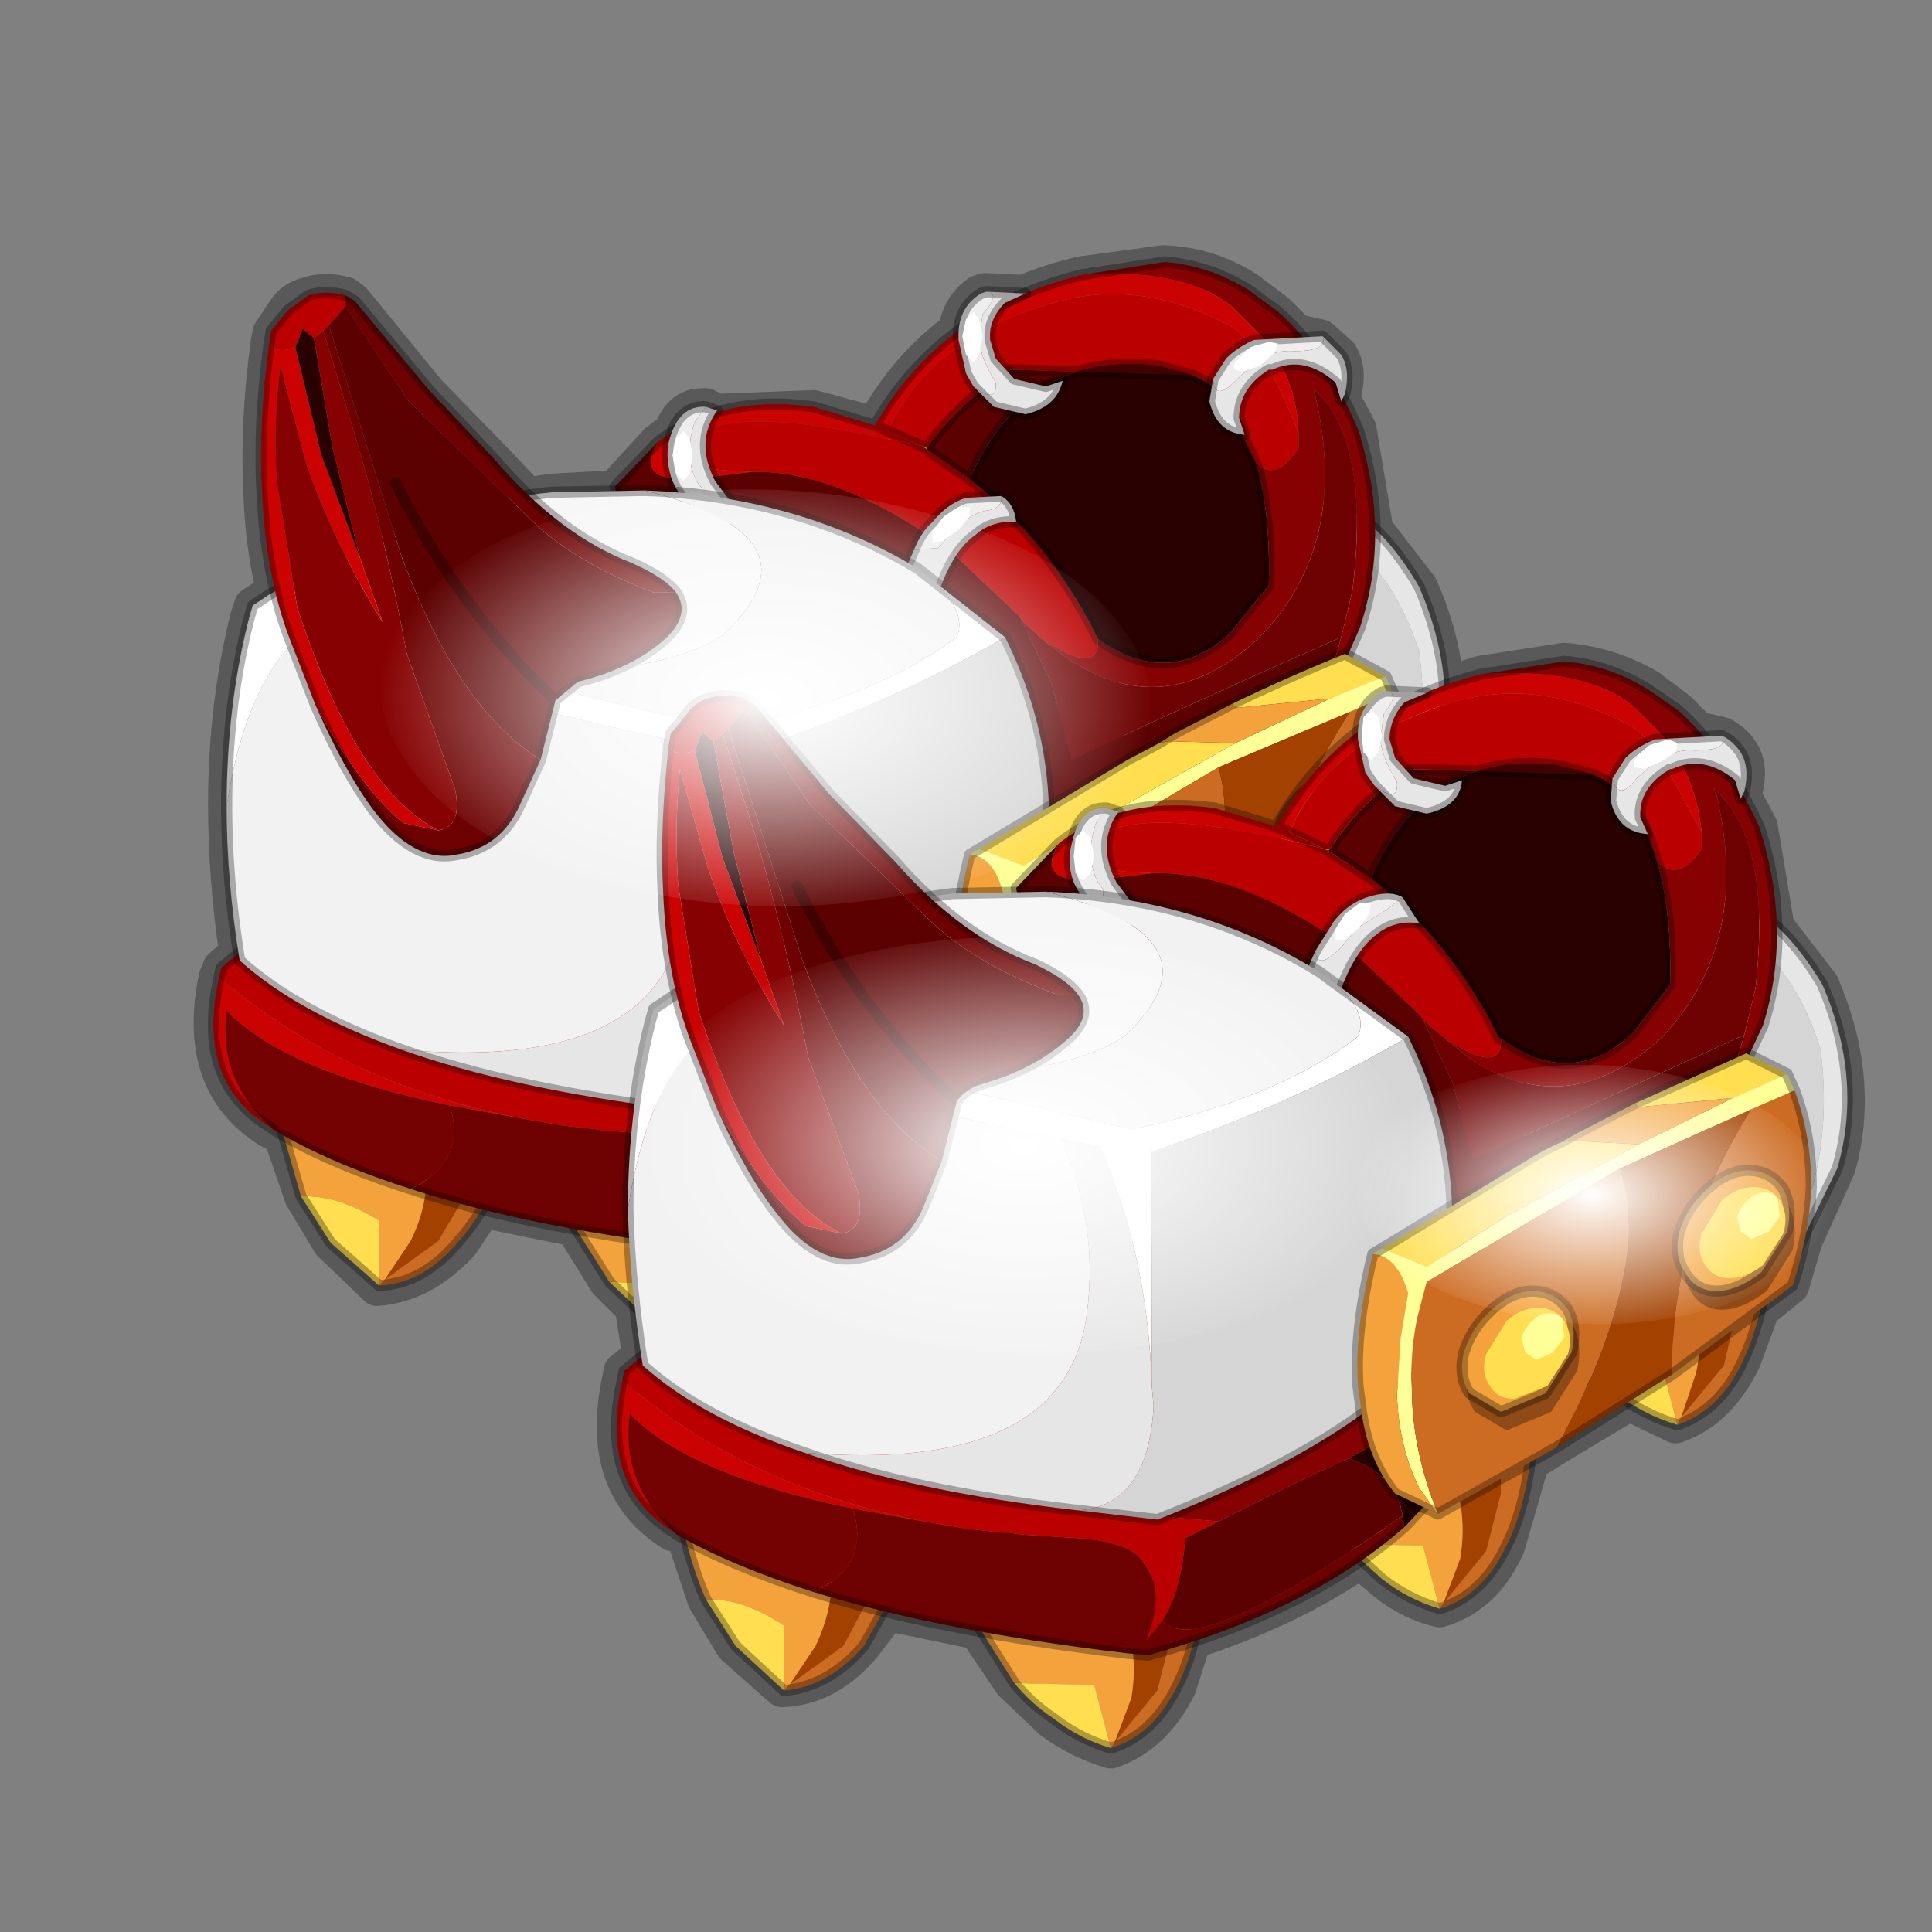 <?xml version="1.0" encoding="UTF-8" standalone="no"?>
<svg xmlns:xlink="http://www.w3.org/1999/xlink" height="520.0px" width="520.0px" xmlns="http://www.w3.org/2000/svg">
  <rect width="100%" height="100%" fill="#808080" stroke="none"/>
  <g transform="matrix(10.0, 0.0, 0.0, 10.0, 0.0, 0.0)">
    <use height="52.0" transform="matrix(1.0, 0.0, 0.0, 1.0, 0.0, 0.0)" width="52.0" xlink:href="#shape0"/>
    <use height="136.85" transform="matrix(0.14, 0.0, 0.0, 0.082, 17.195, 25.223)" width="148.25" xlink:href="#sprite0"/>
    <use height="136.85" transform="matrix(0.14, 0.0, 0.0, 0.082, 10.245, 13.173)" width="148.25" xlink:href="#sprite0"/>
    <use height="136.85" transform="matrix(0.086, 0.0, 0.0, 0.051, 36.466, 28.66)" width="148.25" xlink:href="#sprite0"/>
  </g>
  <defs>
    <g id="shape0" transform="matrix(1.0, 0.0, 0.0, 1.0, 0.0, 0.0)">
      <path d="M52.0 0.0 L52.0 52.0 0.0 52.0 0.0 0.0 52.0 0.0" fill="#795fa9" fill-opacity="0.0" fill-rule="evenodd" stroke="none"/>
      <path d="M33.55 7.8 L34.35 8.4 34.9 8.95 35.55 9.1 36.05 9.55 Q36.3 9.95 36.15 10.55 L36.1 10.7 36.55 11.55 37.0 14.25 38.2 15.8 Q38.8 17.15 38.9 18.45 L39.85 18.15 42.1 17.8 Q43.3 17.9 44.35 18.5 L45.15 19.1 45.7 19.65 46.35 19.8 Q46.65 19.95 46.85 20.25 47.1 20.65 46.95 21.25 L46.9 21.4 47.35 22.25 47.8 24.95 49.0 26.5 Q50.1 29.05 49.45 31.4 L48.55 33.4 48.2 34.6 47.4 35.25 46.9 36.6 Q46.25 37.95 45.1 38.35 L43.85 37.75 41.85 38.95 41.2 39.35 40.55 41.6 Q39.95 42.95 38.75 43.3 37.9 43.1 37.2 42.5 L36.6 42.0 Q34.7 43.3 32.1 44.15 L31.7 45.4 Q31.05 46.7 29.9 47.1 29.05 46.85 28.3 46.3 L27.25 45.3 26.3 43.9 23.9 43.4 23.25 44.25 Q22.3 45.4 21.05 45.45 L19.75 44.3 19.0 43.05 18.45 41.4 18.2 41.25 18.1 41.25 Q16.1 40.0 16.7 37.15 L16.75 36.9 17.25 36.5 17.05 35.2 16.35 34.5 15.45 33.05 13.0 32.55 12.4 33.45 Q11.4 34.55 10.15 34.65 L8.9 33.45 8.15 32.2 7.6 30.6 7.35 30.45 7.25 30.4 Q5.25 29.15 5.85 26.3 L5.95 26.05 6.4 25.65 Q6.1 23.6 6.1 21.65 6.1 19.0 6.7 16.6 L6.8 16.3 7.25 16.0 7.4 15.9 Q7.1 14.7 7.05 13.25 6.95 11.4 7.25 9.2 L7.3 8.95 7.7 8.35 Q7.9 8.05 8.3 7.95 8.75 7.8 9.3 7.95 L9.5 8.1 11.5 10.55 13.3 12.4 14.2 13.35 14.85 13.25 16.6 13.15 16.6 13.1 17.7 11.9 18.1 11.6 Q18.35 10.9 19.0 10.95 L19.3 11.1 21.9 11.0 23.55 11.45 Q24.4 9.9 25.75 8.9 25.85 8.25 26.35 7.9 L26.5 7.85 27.55 7.9 Q28.25 7.6 29.1 7.4 L31.3 7.1 Q32.55 7.15 33.55 7.8 M35.9 10.3 L35.85 10.25 35.95 10.4 35.9 10.3 M27.15 8.1 L27.0 8.15 27.15 8.1 M46.75 21.1 L46.65 20.9 46.7 21.0 46.75 21.1" fill="none" stroke="#000000" stroke-linecap="round" stroke-linejoin="round" stroke-opacity="0.302" stroke-width="1.0"/>
      <path d="M11.4 30.55 L12.95 30.7 12.6 32.05 11.8 33.4 10.35 34.45 11.05 33.4 Q11.7 32.1 11.4 30.55" fill="#a34100" fill-rule="evenodd" stroke="none"/>
      <path d="M10.35 34.45 L11.8 33.4 12.6 32.05 12.95 30.7 13.85 30.8 Q13.15 32.5 12.35 33.4 11.4 34.55 10.2 34.6 L10.35 34.45" fill="#cc6b22" fill-rule="evenodd" stroke="none"/>
      <path d="M11.4 30.55 Q11.7 32.1 11.05 33.4 L10.35 34.45 10.2 34.6 10.2 32.85 Q9.05 32.15 8.1 32.2 L7.5 30.1 11.4 30.55" fill="#f4a33c" fill-rule="evenodd" stroke="none"/>
      <path d="M10.2 34.6 L8.9 33.45 8.1 32.2 Q9.05 32.15 10.2 32.85 L10.2 34.6" fill="#ffde4f" fill-rule="evenodd" stroke="none"/>
      <path d="M12.95 30.7 L11.4 30.55 M12.95 30.7 L13.85 30.8 Q13.15 32.5 12.35 33.4 11.4 34.55 10.2 34.6 L8.9 33.45 8.1 32.2 7.5 30.1 11.4 30.55" fill="none" stroke="#000000" stroke-linecap="round" stroke-linejoin="round" stroke-opacity="0.302" stroke-width="0.3"/>
      <path d="M20.7 31.85 L20.65 33.2 20.25 34.75 Q19.9 35.5 19.15 36.15 L19.55 34.95 Q19.85 33.5 19.15 32.05 L20.7 31.85" fill="#a34100" fill-rule="evenodd" stroke="none"/>
      <path d="M19.15 36.15 Q19.9 35.5 20.25 34.75 L20.65 33.2 20.7 31.85 21.55 31.7 Q21.4 33.45 20.8 34.6 20.2 35.9 19.0 36.3 L19.15 36.15" fill="#cc6b22" fill-rule="evenodd" stroke="none"/>
      <path d="M19.15 32.05 Q19.85 33.5 19.55 34.95 L19.15 36.15 19.0 36.3 18.55 34.6 16.4 34.5 15.2 32.6 19.15 32.05" fill="#f4a33c" fill-rule="evenodd" stroke="none"/>
      <path d="M16.4 34.5 L18.55 34.6 19.0 36.3 Q18.15 36.05 17.45 35.5 L16.4 34.5" fill="#ffde4f" fill-rule="evenodd" stroke="none"/>
      <path d="M20.7 31.85 L19.15 32.05 15.2 32.6 16.4 34.5 17.45 35.5 Q18.15 36.05 19.0 36.3 20.2 35.9 20.8 34.6 21.4 33.45 21.55 31.7 L20.7 31.85 Z" fill="none" stroke="#000000" stroke-linecap="round" stroke-linejoin="round" stroke-opacity="0.302" stroke-width="0.3"/>
      <path d="M28.05 28.3 L29.6 28.1 29.55 29.45 29.15 31.0 28.05 32.4 28.45 31.2 Q28.75 29.75 28.05 28.3" fill="#a34100" fill-rule="evenodd" stroke="none"/>
      <path d="M28.05 32.4 L29.15 31.0 29.55 29.45 29.6 28.1 30.45 27.95 Q30.3 29.7 29.7 30.85 29.1 32.15 27.9 32.55 L28.05 32.4" fill="#cc6b22" fill-rule="evenodd" stroke="none"/>
      <path d="M28.05 28.3 Q28.75 29.75 28.45 31.2 L28.05 32.4 27.9 32.55 27.45 30.85 25.3 30.75 24.1 28.85 28.05 28.3" fill="#f4a33c" fill-rule="evenodd" stroke="none"/>
      <path d="M27.9 32.55 Q27.05 32.3 26.35 31.75 L25.3 30.75 27.45 30.85 27.9 32.55" fill="#ffde4f" fill-rule="evenodd" stroke="none"/>
      <path d="M29.6 28.1 L28.05 28.3 M29.6 28.1 L30.45 27.95 Q30.3 29.7 29.7 30.85 29.1 32.15 27.9 32.55 27.05 32.3 26.35 31.75 L25.3 30.75 24.1 28.85 28.05 28.3" fill="none" stroke="#000000" stroke-linecap="round" stroke-linejoin="round" stroke-opacity="0.302" stroke-width="0.3"/>
      <path d="M35.9 23.15 L35.9 24.5 35.5 26.0 Q35.1 26.8 34.35 27.4 L34.8 26.2 Q35.1 24.75 34.35 23.35 L35.9 23.15" fill="#a34100" fill-rule="evenodd" stroke="none"/>
      <path d="M35.9 23.15 L36.75 23.0 Q36.6 24.8 36.05 25.9 35.4 27.2 34.25 27.6 L34.35 27.4 Q35.1 26.8 35.5 26.0 L35.9 24.5 35.9 23.15" fill="#cc6b22" fill-rule="evenodd" stroke="none"/>
      <path d="M34.35 27.4 L34.25 27.6 33.8 25.9 31.65 25.75 30.45 23.9 34.35 23.35 Q35.1 24.75 34.8 26.2 L34.35 27.4" fill="#f4a33c" fill-rule="evenodd" stroke="none"/>
      <path d="M34.25 27.6 Q33.4 27.3 32.7 26.75 L31.65 25.75 33.8 25.9 34.25 27.6" fill="#ffde4f" fill-rule="evenodd" stroke="none"/>
      <path d="M34.25 27.6 Q35.4 27.2 36.05 25.9 36.6 24.8 36.75 23.0 L35.9 23.15 M34.25 27.6 Q33.4 27.3 32.7 26.75 L31.65 25.75 30.45 23.9 34.35 23.35 35.9 23.15" fill="none" stroke="#000000" stroke-linecap="round" stroke-linejoin="round" stroke-opacity="0.302" stroke-width="0.3"/>
      <path d="M29.8 18.45 L30.2 18.25 34.05 13.4 Q37.15 14.25 38.2 17.55 38.45 19.45 38.0 21.15 L37.05 23.3 32.0 26.45 31.6 25.1 29.8 18.45" fill="#d5d5d5" fill-rule="evenodd" stroke="none"/>
      <path d="M34.05 13.4 L34.2 13.25 Q36.55 12.95 38.2 15.8 39.3 18.35 38.65 20.7 L37.4 23.1 37.05 23.3 38.0 21.15 Q38.45 19.45 38.2 17.55 37.15 14.25 34.05 13.4" fill="#e6e6e6" fill-rule="evenodd" stroke="none"/>
      <path d="M5.9 26.3 L5.95 26.05 8.85 23.65 17.25 22.9 19.7 29.9 21.9 30.1 21.05 30.6 Q20.95 31.95 20.4 32.8 L19.9 33.35 Q20.55 32.0 19.95 31.3 19.65 30.7 18.15 30.6 L16.6 30.45 16.3 30.45 16.1 30.4 15.2 30.3 14.3 30.15 Q9.3 29.25 5.9 26.3" fill="#bb0000" fill-rule="evenodd" stroke="none"/>
      <path d="M7.3 30.35 Q5.25 29.15 5.9 26.3 9.3 29.25 14.3 30.15 L12.1 29.75 Q7.7 28.85 6.1 27.2 5.85 29.05 7.3 30.35" fill="#ca0202" fill-rule="evenodd" stroke="none"/>
      <path d="M26.95 30.3 Q24.3 32.55 20.0 33.7 L19.45 33.65 Q14.4 33.1 11.05 32.0 12.6 31.25 12.1 29.75 L14.3 30.15 15.2 30.3 16.1 30.4 16.3 30.45 16.6 30.45 18.15 30.6 Q19.65 30.7 19.95 31.3 20.55 32.0 19.9 33.35 L20.4 32.8 Q21.15 33.95 26.9 30.05 L26.95 30.3" fill="#6d0101" fill-rule="evenodd" stroke="none"/>
      <path d="M32.0 26.45 L28.55 28.65 26.95 30.25 26.95 30.3 26.9 30.05 Q26.75 28.9 25.4 28.45 28.65 26.85 31.6 25.1 L32.0 26.45" fill="#290101" fill-rule="evenodd" stroke="none"/>
      <path d="M21.9 30.1 L25.4 28.45 Q26.75 28.9 26.9 30.05 21.15 33.95 20.4 32.8 20.95 31.95 21.05 30.6 L21.9 30.1" fill="#5c0101" fill-rule="evenodd" stroke="none"/>
      <path d="M17.25 22.9 L20.9 22.6 29.8 18.45 31.6 25.1 Q28.65 26.85 25.4 28.45 L21.9 30.1 19.7 29.9 17.25 22.9" fill="#860202" fill-rule="evenodd" stroke="none"/>
      <path d="M11.05 32.0 Q8.85 31.3 7.35 30.4 L7.3 30.35 Q5.85 29.05 6.1 27.2 7.7 28.85 12.1 29.75 12.6 31.25 11.05 32.0" fill="#750202" fill-rule="evenodd" stroke="none"/>
      <path d="M29.8 18.45 L30.2 18.25 34.05 13.4 34.2 13.25 Q36.55 12.95 38.2 15.8 39.3 18.35 38.65 20.7 L37.4 23.1 37.05 23.3 32.0 26.45 28.55 28.65 26.95 30.25 M26.95 30.3 Q24.3 32.55 20.0 33.7 L19.45 33.65 Q14.4 33.1 11.05 32.0 8.85 31.3 7.35 30.4 L7.3 30.35 Q5.25 29.15 5.9 26.3 L5.95 26.05 8.85 23.65 17.25 22.9 20.9 22.6 29.8 18.45 Z" fill="none" stroke="#000000" stroke-linecap="round" stroke-linejoin="round" stroke-opacity="0.302" stroke-width="0.3"/>
      <path d="M24.95 12.05 L24.95 12.1 24.8 12.0 24.95 12.05" fill="#99cc33" fill-rule="evenodd" stroke="none"/>
      <path d="M27.5 16.7 L27.45 16.6 25.55 14.8 Q22.6 12.65 20.25 12.7 18.4 12.65 18.4 12.25 18.8 10.7 23.8 11.8 L24.8 12.0 23.9 11.6 Q25.05 9.1 28.35 8.15 30.75 7.45 33.25 8.85 L33.75 9.35 Q34.35 10.1 34.95 11.65 L34.95 12.05 Q34.35 13.0 33.8 12.45 L32.95 10.7 32.5 10.3 32.4 10.25 32.1 10.1 27.2 9.95 Q25.85 10.8 24.95 12.05 L24.8 12.0 24.95 12.1 26.1 12.9 Q28.0 14.35 29.3 16.7 L29.55 17.2 Q29.6 17.95 28.75 17.6 L28.1 17.25 27.5 16.7" fill="#bb0000" fill-rule="evenodd" stroke="none"/>
      <path d="M36.1 17.15 Q32.45 18.75 28.85 20.45 L28.3 18.4 27.5 16.7 28.1 17.25 28.7 17.7 Q31.35 19.5 33.85 17.2 36.35 14.7 35.4 10.65 L35.35 10.45 Q36.9 11.85 36.4 15.9 L36.1 17.15" fill="#6d0101" fill-rule="evenodd" stroke="none"/>
      <path d="M29.1 7.4 L31.35 7.05 Q32.55 7.15 33.6 7.8 L34.35 8.35 Q35.65 9.45 36.55 11.55 37.45 14.35 36.6 16.9 L35.85 18.6 35.55 19.1 36.1 17.15 36.4 15.9 Q36.9 11.85 35.35 10.45 L35.4 10.65 Q36.35 14.7 33.85 17.2 31.35 19.5 28.7 17.7 L28.1 17.25 28.75 17.6 Q29.6 17.95 29.55 17.2 31.45 18.55 33.1 17.05 L34.15 15.75 Q34.2 13.75 33.8 12.45 34.35 13.0 34.95 12.05 L34.95 11.65 Q34.9 10.15 33.95 9.05 L33.15 8.25 Q31.85 7.2 29.1 7.4" fill="#860202" fill-rule="evenodd" stroke="none"/>
      <path d="M17.7 11.9 Q19.4 10.6 21.9 10.95 L23.55 11.45 Q25.3 8.35 29.1 7.4 31.85 7.2 33.15 8.25 L33.95 9.05 Q34.9 10.15 34.95 11.65 34.35 10.1 33.75 9.35 L33.25 8.85 Q30.75 7.45 28.35 8.15 25.05 9.1 23.9 11.6 L24.8 12.0 23.8 11.8 Q18.8 10.7 18.4 12.25 18.4 12.65 20.25 12.7 L19.4 12.8 Q16.9 13.2 17.7 11.9 M23.55 11.45 L23.9 11.6 23.55 11.45" fill="#ca0202" fill-rule="evenodd" stroke="none"/>
      <path d="M26.1 12.9 Q27.65 9.4 31.2 9.85 L32.1 10.1 32.4 10.25 32.5 10.3 32.95 10.7 33.8 12.45 Q34.2 13.75 34.15 15.75 L33.1 17.05 Q31.45 18.55 29.55 17.2 L29.3 16.7 Q28.0 14.35 26.1 12.9" fill="#290101" fill-rule="evenodd" stroke="none"/>
      <path d="M35.55 19.1 L33.95 21.85 27.7 23.85 17.45 18.15 16.55 13.1 17.7 11.9 Q16.9 13.2 19.4 12.8 L20.25 12.7 Q22.6 12.65 25.55 14.8 L27.45 16.6 27.5 16.7 28.3 18.4 28.85 20.45 Q32.45 18.75 36.1 17.15 L35.55 19.1 M26.1 12.9 L24.95 12.1 24.95 12.05 Q25.85 10.8 27.2 9.95 L32.1 10.1 31.2 9.85 Q27.65 9.4 26.1 12.9" fill="#5c0101" fill-rule="evenodd" stroke="none"/>
      <path d="M35.55 19.1 L33.95 21.85 27.7 23.85 17.45 18.15 16.55 13.1 17.7 11.9 Q19.4 10.6 21.9 10.95 L23.55 11.45 Q25.3 8.35 29.1 7.4 L31.35 7.05 Q32.55 7.15 33.6 7.8 L34.35 8.35 Q35.65 9.45 36.55 11.55 37.45 14.35 36.6 16.9 L35.85 18.6 35.55 19.1 M24.8 12.0 L23.9 11.6 23.55 11.45 M24.95 12.1 L26.1 12.9 Q27.65 9.4 31.2 9.85 L32.1 10.1 27.2 9.95 Q25.85 10.8 24.95 12.05 L24.95 12.1 24.8 12.0 M32.1 10.1 L32.4 10.25 32.5 10.3 32.95 10.7 33.8 12.45 M29.55 17.2 L29.3 16.7 Q28.0 14.35 26.1 12.9 M29.55 17.2 Q31.45 18.55 33.1 17.05 L34.15 15.75 Q34.2 13.75 33.8 12.45" fill="none" stroke="#000000" stroke-linecap="round" stroke-linejoin="round" stroke-opacity="0.302" stroke-width="0.3"/>
      <path d="M26.2 10.4 Q26.85 10.9 26.8 10.3 26.4 9.65 26.35 9.15 L26.45 8.45 Q26.95 7.9 26.55 7.85 L27.6 7.9 27.05 8.15 Q26.6 8.6 26.65 9.15 L26.8 9.65 27.3 10.2 28.15 10.4 28.6 10.25 Q28.45 10.95 27.6 11.15 L26.75 10.95 26.2 10.4 M24.6 14.8 L25.25 14.75 25.7 14.25 Q26.1 13.85 26.5 13.75 27.0 13.7 26.95 13.35 27.3 13.55 27.35 14.05 26.7 14.0 26.25 14.4 25.6 14.85 25.2 16.15 L24.25 15.6 24.6 14.8 M19.0 10.95 L19.3 11.05 Q18.7 11.9 19.25 12.95 L20.0 13.95 19.0 14.4 18.2 13.15 Q18.9 13.85 18.9 13.15 L18.75 12.95 Q18.4 12.25 18.7 11.35 L19.0 10.95 M35.6 9.05 L36.1 9.55 Q36.35 9.95 36.2 10.6 L36.1 10.8 35.95 10.3 Q35.1 9.55 34.25 9.95 L34.15 9.95 Q33.35 10.45 33.35 11.25 L33.5 11.7 Q32.75 11.65 32.55 10.8 L32.65 10.2 Q32.7 10.85 33.3 10.2 L33.7 9.85 Q34.2 9.4 34.85 9.45 35.75 9.45 35.6 9.05" fill="#e6e6e6" fill-rule="evenodd" stroke="none"/>
      <path d="M26.2 10.4 L26.0 10.05 25.8 9.15 Q25.75 8.3 26.4 7.9 L26.55 7.85 Q26.95 7.9 26.45 8.45 L26.35 9.15 Q26.4 9.65 26.8 10.3 26.85 10.9 26.2 10.4 M24.6 14.8 Q24.8 14.3 25.1 14.05 25.5 13.55 26.0 13.4 L26.95 13.35 Q27.0 13.7 26.5 13.75 26.1 13.85 25.7 14.25 L25.25 14.75 24.6 14.8 M19.0 10.95 L18.7 11.35 Q18.4 12.25 18.75 12.95 L18.9 13.15 Q18.9 13.85 18.2 13.15 L18.1 12.95 Q17.9 12.4 18.0 11.9 18.25 10.9 19.0 10.95 M32.65 10.2 L33.0 9.65 Q33.3 9.35 33.75 9.15 L35.6 9.05 Q35.75 9.45 34.85 9.45 34.2 9.4 33.7 9.85 L33.3 10.2 Q32.7 10.85 32.65 10.2" fill="#eeeeee" fill-rule="evenodd" stroke="none"/>
      <path d="M26.55 7.85 L26.4 7.9 Q25.75 8.3 25.8 9.15 L26.0 10.05 26.2 10.4 M26.55 7.85 L27.6 7.9 27.05 8.15 Q26.6 8.6 26.65 9.15 L26.8 9.65 27.3 10.2 28.15 10.4 28.6 10.25 Q28.45 10.95 27.6 11.15 L26.75 10.95 26.2 10.4 M26.95 13.35 L26.0 13.4 Q25.5 13.55 25.1 14.05 24.8 14.3 24.6 14.8 L24.25 15.6 24.1 16.15 M26.95 13.35 Q27.3 13.55 27.35 14.05 26.7 14.0 26.25 14.4 25.6 14.85 25.2 16.15 L24.25 15.6 M18.2 13.15 L19.0 14.4 20.0 13.95 19.25 12.95 Q18.7 11.9 19.3 11.05 L19.0 10.95 M18.2 13.15 L18.1 12.95 Q17.9 12.4 18.0 11.9 18.25 10.9 19.0 10.95 M19.0 14.4 L19.5 14.95 M32.65 10.2 L33.0 9.65 Q33.3 9.35 33.75 9.15 L35.6 9.05 36.1 9.55 Q36.35 9.95 36.2 10.6 L36.1 10.8 35.95 10.3 Q35.1 9.55 34.25 9.95 L34.15 9.95 Q33.35 10.45 33.35 11.25 L33.5 11.7 Q32.75 11.65 32.55 10.8 L32.65 10.2" fill="none" stroke="#000000" stroke-linecap="round" stroke-linejoin="round" stroke-opacity="0.302" stroke-width="0.3"/>
      <path d="M33.65 9.35 L34.15 9.2 34.4 9.25 34.3 9.5 33.9 9.85 33.45 10.0 33.25 9.95 Q33.15 9.85 33.3 9.7 L33.65 9.35" fill="#ffffff" fill-rule="evenodd" stroke="none"/>
      <path d="M25.9 9.05 L26.0 8.6 26.2 8.4 26.35 8.6 26.45 9.05 26.35 9.55 26.2 9.75 26.0 9.55 25.9 9.05" fill="#ffffff" fill-rule="evenodd" stroke="none"/>
      <path d="M18.1 12.25 L18.2 11.8 18.4 11.6 18.55 11.8 18.65 12.25 18.55 12.75 18.4 12.95 18.2 12.75 18.1 12.25" fill="#ffffff" fill-rule="evenodd" stroke="none"/>
      <path d="M25.4 13.9 L25.8 13.65 26.1 13.65 26.1 13.9 25.8 14.25 25.4 14.55 25.1 14.6 25.1 14.3 25.4 13.9" fill="#ffffff" fill-rule="evenodd" stroke="none"/>
      <path d="M27.05 17.15 Q29.0 21.05 27.75 25.45 25.75 27.95 20.25 30.1 L18.15 29.85 Q20.05 29.7 20.15 27.05 L20.15 26.45 20.2 20.2 Q24.05 18.9 27.05 17.15" fill="#d5d5d5" fill-rule="evenodd" stroke="none"/>
      <path d="M18.15 29.85 Q13.75 29.3 10.8 28.25 17.55 28.85 18.35 24.9 18.8 22.3 17.75 19.85 L18.8 20.05 Q20.05 23.0 20.15 26.45 L20.15 27.05 Q20.05 29.7 18.15 29.85" fill="#e6e6e6" fill-rule="evenodd" stroke="none"/>
      <path d="M17.35 13.2 Q21.45 13.35 24.7 15.3 26.1 16.35 25.75 17.15 23.55 18.8 19.65 19.6 16.3 18.95 13.5 18.1 17.8 18.2 19.45 17.1 22.3 14.45 17.35 13.2 M10.8 28.25 Q8.0 27.25 6.45 25.85 6.1 23.7 6.1 21.7 6.6 18.45 8.05 17.15 12.35 18.7 17.75 19.85 18.8 22.3 18.35 24.9 17.55 28.85 10.8 28.25" fill="#f2f2f2" fill-rule="evenodd" stroke="none"/>
      <path d="M10.3 14.35 Q12.4 13.5 14.85 13.25 L17.35 13.2 Q22.3 14.45 19.45 17.1 17.8 18.2 13.5 18.1 10.65 17.3 8.35 16.3 8.1 15.65 10.3 14.35" fill="#f7f7f7" fill-rule="evenodd" stroke="none"/>
      <path d="M24.7 15.3 L27.05 17.15 Q24.05 18.9 20.2 20.2 L20.15 26.45 Q20.05 23.0 18.8 20.05 L17.75 19.85 Q12.35 18.7 8.05 17.15 6.6 18.45 6.1 21.7 6.1 19.0 6.7 16.65 L6.8 16.3 7.25 16.0 10.3 14.35 Q8.1 15.65 8.35 16.3 10.65 17.3 13.5 18.1 16.3 18.95 19.65 19.6 23.55 18.8 25.75 17.15 26.1 16.35 24.7 15.3" fill="#ffffff" fill-rule="evenodd" stroke="none"/>
      <path d="M10.3 14.35 Q12.4 13.5 14.85 13.25 L17.35 13.2 Q21.45 13.35 24.7 15.3 L27.05 17.15 Q29.0 21.05 27.75 25.45 25.75 27.95 20.25 30.1 L18.15 29.85 Q13.75 29.3 10.8 28.25 8.0 27.25 6.45 25.85 6.1 23.7 6.1 21.7 6.1 19.0 6.7 16.65 L6.8 16.3 7.25 16.0 10.3 14.35 Z" fill="none" stroke="#000000" stroke-linecap="round" stroke-linejoin="round" stroke-opacity="0.302" stroke-width="0.3"/>
      <path d="M7.25 9.2 L7.3 8.9 7.75 8.35 8.3 7.95 Q8.75 7.8 9.3 7.95 L9.3 8.25 8.85 8.75 8.7 8.9 8.45 9.1 8.15 8.85 7.95 9.35 Q7.4 9.55 7.25 9.2" fill="#bb0000" fill-rule="evenodd" stroke="none"/>
      <path d="M8.5 19.0 L7.8 17.2 Q7.15 15.5 7.05 13.2 6.95 11.4 7.25 9.2 7.4 9.55 7.95 9.35 L8.65 12.25 9.7 15.05 10.3 16.75 Q9.0 14.65 8.25 12.5 L7.55 9.85 Q7.35 11.3 7.45 12.95 L8.0 16.35 Q9.6 21.25 11.8 22.35 L10.85 22.15 Q9.7 21.2 8.5 19.0" fill="#ca0202" fill-rule="evenodd" stroke="none"/>
      <path d="M9.3 7.95 L9.55 8.1 11.55 10.5 13.3 12.35 Q15.05 14.4 17.0 15.15 17.9 15.55 18.2 15.95 L17.6 15.95 Q15.35 15.1 14.15 13.85 L11.0 10.8 9.3 8.25 9.3 7.95 M14.55 20.45 L14.0 21.65 Q13.5 22.8 12.3 23.0 11.15 23.25 10.05 21.8 9.3 20.8 8.5 19.0 9.7 21.2 10.85 22.15 L11.8 22.35 Q12.45 22.25 12.25 21.25 L10.95 17.6 Q10.35 14.35 9.55 11.7 L8.7 8.9 8.85 8.75 10.8 14.95 Q12.3 19.05 14.55 20.45" fill="#6d0101" fill-rule="evenodd" stroke="none"/>
      <path d="M8.45 9.1 L8.95 12.05 9.7 15.05 8.65 12.25 7.95 9.35 8.15 8.85 8.45 9.1" fill="#290101" fill-rule="evenodd" stroke="none"/>
      <path d="M11.8 22.35 Q9.6 21.25 8.0 16.35 L7.45 12.95 Q7.35 11.3 7.55 9.85 L8.25 12.5 Q9.0 14.65 10.3 16.75 L9.7 15.05 8.95 12.05 8.45 9.1 8.7 8.9 9.55 11.7 Q10.35 14.35 10.95 17.6 L12.25 21.25 Q12.45 22.25 11.8 22.35" fill="#860202" fill-rule="evenodd" stroke="none"/>
      <path d="M18.2 15.95 Q18.6 16.55 17.9 17.2 17.0 18.0 15.55 18.35 L14.95 18.85 14.55 20.45 Q12.3 19.05 10.8 14.95 L8.85 8.75 9.3 8.25 11.0 10.8 14.15 13.85 Q15.35 15.1 17.6 15.95 L18.2 15.95 M10.65 13.0 Q12.35 16.4 14.95 18.85 12.35 16.4 10.65 13.0" fill="#5c0101" fill-rule="evenodd" stroke="none"/>
      <path d="M9.3 7.95 L9.55 8.1 11.55 10.5 13.3 12.35 Q15.05 14.4 17.0 15.15 17.9 15.55 18.2 15.95 18.6 16.55 17.9 17.2 17.0 18.0 15.55 18.35 L14.95 18.85 14.55 20.45 14.0 21.65 Q13.5 22.8 12.3 23.0 11.15 23.25 10.05 21.8 9.3 20.8 8.5 19.0 L7.8 17.2 Q7.15 15.5 7.05 13.2 6.95 11.4 7.25 9.2 L7.3 8.9 7.75 8.35 8.3 7.95 Q8.75 7.8 9.3 7.95 M14.95 18.85 Q12.35 16.4 10.65 13.0" fill="none" stroke="#000000" stroke-linecap="round" stroke-linejoin="round" stroke-opacity="0.302" stroke-width="0.3"/>
      <path d="M35.8 18.8 L36.65 18.45 37.3 18.2 37.5 18.65 36.35 19.15 32.8 20.65 27.55 23.75 27.3 24.7 Q27.1 25.6 27.15 26.6 27.15 28.25 27.8 29.95 L27.35 29.25 Q26.8 28.2 26.75 26.75 26.7 26.05 26.8 25.25 L27.0 24.05 Q26.75 23.05 26.1 23.0 L26.35 22.85 27.55 23.3 29.6 22.05 33.25 20.0 35.8 18.8" fill="#ffff98" fill-rule="evenodd" stroke="none"/>
      <path d="M35.8 18.8 L33.3 19.05 33.15 18.95 Q34.7 18.2 36.2 17.6 L37.3 18.2 36.65 18.45 35.8 18.8 M31.2 20.0 L31.45 19.95 33.25 20.0 29.6 22.05 27.55 23.3 26.35 22.85 30.35 20.45 31.2 20.0" fill="#ffde4f" fill-rule="evenodd" stroke="none"/>
      <path d="M33.15 18.95 L33.3 19.05 35.8 18.8 33.25 20.0 31.45 19.95 31.2 20.0 31.6 19.75 33.15 18.95 M27.8 29.95 L26.7 29.45 Q26.0 28.55 25.75 27.25 L25.7 26.55 Q25.6 25.05 26.1 23.0 26.75 23.05 27.0 24.05 L26.8 25.25 Q26.7 26.05 26.75 26.75 26.8 28.2 27.35 29.25 L27.8 29.95" fill="#f4a33c" fill-rule="evenodd" stroke="none"/>
      <path d="M37.5 18.65 Q37.95 19.85 37.9 21.2 L37.35 23.9 34.1 26.2 Q34.1 24.5 34.6 22.8 35.2 20.95 36.35 19.15 L37.5 18.65 M31.05 28.2 L27.8 29.95 Q27.15 28.25 27.15 26.6 27.1 25.6 27.3 24.7 L27.55 23.75 32.8 20.65 Q33.15 21.95 32.8 23.7 32.4 25.65 31.05 28.2" fill="#cc6b22" fill-rule="evenodd" stroke="none"/>
      <path d="M34.1 26.2 L31.05 28.2 Q32.4 25.65 32.8 23.7 33.15 21.95 32.8 20.65 L36.35 19.15 Q35.2 20.95 34.6 22.8 34.1 24.5 34.1 26.2" fill="#a34100" fill-rule="evenodd" stroke="none"/>
      <path d="M37.3 18.2 L36.2 17.6 Q34.7 18.2 33.15 18.95 L31.6 19.75 31.2 20.0 M37.3 18.2 L37.5 18.65 Q37.95 19.85 37.9 21.2 L37.35 23.9 34.1 26.2 31.05 28.2 27.8 29.95 26.7 29.45 Q26.0 28.55 25.75 27.25 L25.7 26.55 Q25.6 25.05 26.1 23.0 L26.35 22.85 30.35 20.45 31.2 20.0" fill="none" stroke="#000000" stroke-linecap="round" stroke-linejoin="round" stroke-opacity="0.302" stroke-width="0.3"/>
      <path d="M29.5 24.95 Q30.0 24.5 30.6 24.5 31.15 24.5 31.5 24.95 31.8 25.45 31.6 26.1 31.45 26.75 30.9 27.2 L29.75 27.7 Q29.15 27.7 28.9 27.2 28.55 26.75 28.75 26.1 28.9 25.45 29.5 24.95 M36.45 21.3 Q37.0 21.3 37.3 21.75 37.6 22.25 37.4 22.9 37.25 23.55 36.7 24.0 36.1 24.5 35.55 24.45 34.95 24.45 34.7 23.95 34.35 23.5 34.55 22.85 34.75 22.2 35.3 21.7 35.9 21.3 36.45 21.3" fill="#000000" fill-opacity="0.302" fill-rule="evenodd" stroke="none"/>
      <path d="M34.35 22.5 Q34.15 23.1 34.5 23.6 34.8 24.1 35.35 24.1 35.9 24.1 36.5 23.6 L37.25 22.5 Q37.4 21.8 37.1 21.3 36.75 20.85 36.2 20.85 35.65 20.85 35.1 21.3 34.55 21.8 34.35 22.5" fill="#f4a33c" fill-rule="evenodd" stroke="none"/>
      <path d="M34.35 22.5 Q34.15 23.1 34.5 23.6 34.8 24.1 35.35 24.1 35.9 24.1 36.5 23.6 L37.25 22.5 Q37.4 21.8 37.1 21.3 36.75 20.85 36.2 20.85 35.65 20.85 35.1 21.3 34.55 21.8 34.35 22.5 Z" fill="none" stroke="#000000" stroke-linecap="round" stroke-linejoin="round" stroke-opacity="0.302" stroke-width="0.3"/>
      <path d="M35.7 23.65 L36.6 23.3 37.15 22.45 Q37.3 21.95 37.05 21.6 36.8 21.2 36.35 21.2 35.95 21.2 35.55 21.6 35.1 21.95 34.95 22.45 34.85 22.95 35.1 23.3 35.3 23.65 35.7 23.65" fill="#ffde4f" fill-rule="evenodd" stroke="none"/>
      <path d="M36.8 22.45 L37.05 22.0 37.05 21.55 36.65 21.35 36.25 21.55 35.9 22.0 36.0 22.45 36.3 22.6 36.8 22.45" fill="#ffff98" fill-rule="evenodd" stroke="none"/>
      <path d="M28.55 25.7 Q28.35 26.3 28.7 26.8 29.0 27.3 29.55 27.3 L30.7 26.8 31.45 25.7 Q31.6 25.0 31.3 24.5 30.95 24.05 30.4 24.05 29.85 24.05 29.3 24.5 28.75 25.0 28.55 25.7" fill="#f4a33c" fill-rule="evenodd" stroke="none"/>
      <path d="M28.55 25.7 Q28.35 26.3 28.7 26.8 29.0 27.3 29.55 27.3 L30.7 26.8 31.45 25.7 Q31.6 25.0 31.3 24.5 30.95 24.05 30.4 24.05 29.85 24.05 29.3 24.5 28.75 25.0 28.55 25.7 Z" fill="none" stroke="#000000" stroke-linecap="round" stroke-linejoin="round" stroke-opacity="0.302" stroke-width="0.3"/>
      <path d="M29.85 26.9 Q30.3 26.9 30.75 26.55 31.2 26.2 31.3 25.7 31.45 25.2 31.2 24.85 30.95 24.45 30.5 24.45 30.1 24.45 29.7 24.85 29.25 25.2 29.1 25.7 29.0 26.2 29.25 26.55 29.45 26.9 29.85 26.9" fill="#ffde4f" fill-rule="evenodd" stroke="none"/>
      <path d="M31.0 25.65 L31.25 25.2 31.25 24.75 30.85 24.55 30.45 24.75 30.1 25.2 30.2 25.65 30.5 25.8 31.0 25.65" fill="#ffff98" fill-rule="evenodd" stroke="none"/>
      <path d="M23.8 41.6 L23.45 42.9 22.7 44.3 21.25 45.35 21.95 44.3 Q22.6 42.95 22.3 41.4 L23.8 41.6" fill="#a34100" fill-rule="evenodd" stroke="none"/>
      <path d="M21.25 45.35 L22.7 44.3 23.45 42.9 23.8 41.6 24.7 41.7 23.25 44.3 Q22.3 45.4 21.1 45.5 L21.25 45.35" fill="#cc6b22" fill-rule="evenodd" stroke="none"/>
      <path d="M22.3 41.4 Q22.6 42.95 21.95 44.3 L21.25 45.35 21.1 45.5 21.1 43.75 Q19.95 43.0 19.0 43.05 18.6 42.15 18.35 40.95 L22.3 41.4" fill="#f4a33c" fill-rule="evenodd" stroke="none"/>
      <path d="M19.0 43.05 Q19.95 43.0 21.1 43.75 L21.1 45.5 19.8 44.3 19.0 43.05" fill="#ffde4f" fill-rule="evenodd" stroke="none"/>
      <path d="M23.8 41.6 L22.3 41.4 18.35 40.95 Q18.6 42.15 19.0 43.05 L19.8 44.3 21.1 45.5 Q22.3 45.4 23.25 44.3 L24.7 41.7 23.8 41.6 Z" fill="none" stroke="#000000" stroke-linecap="round" stroke-linejoin="round" stroke-opacity="0.302" stroke-width="0.3"/>
      <path d="M30.0 42.85 L31.55 42.6 31.55 43.95 31.15 45.5 30.0 46.9 30.45 45.7 Q30.7 44.25 30.0 42.85" fill="#a34100" fill-rule="evenodd" stroke="none"/>
      <path d="M30.0 46.9 L31.15 45.5 31.55 43.95 31.55 42.6 32.4 42.5 Q32.25 44.25 31.7 45.35 31.05 46.7 29.9 47.05 L30.0 46.9" fill="#cc6b22" fill-rule="evenodd" stroke="none"/>
      <path d="M30.0 42.85 Q30.7 44.25 30.45 45.7 L30.0 46.9 29.9 47.05 29.45 45.35 27.3 45.3 26.1 43.4 30.0 42.85" fill="#f4a33c" fill-rule="evenodd" stroke="none"/>
      <path d="M29.9 47.05 Q29.05 46.8 28.35 46.25 27.75 45.85 27.3 45.3 L29.45 45.35 29.9 47.05" fill="#ffde4f" fill-rule="evenodd" stroke="none"/>
      <path d="M31.55 42.6 L30.0 42.85 M31.55 42.6 L32.4 42.5 Q32.25 44.25 31.7 45.35 31.05 46.7 29.9 47.05 29.05 46.8 28.35 46.25 27.75 45.85 27.3 45.3 L26.1 43.4 30.0 42.85" fill="none" stroke="#000000" stroke-linecap="round" stroke-linejoin="round" stroke-opacity="0.302" stroke-width="0.3"/>
      <path d="M40.4 38.85 L40.4 40.2 40.0 41.75 38.85 43.15 39.3 41.95 Q39.55 40.5 38.85 39.1 L40.4 38.85" fill="#a34100" fill-rule="evenodd" stroke="none"/>
      <path d="M38.85 43.15 L40.0 41.75 40.4 40.2 40.4 38.85 41.25 38.75 Q41.1 40.5 40.55 41.6 39.9 42.95 38.75 43.3 L38.85 43.15" fill="#cc6b22" fill-rule="evenodd" stroke="none"/>
      <path d="M38.85 39.1 Q39.55 40.5 39.3 41.95 L38.85 43.15 38.75 43.3 38.3 41.6 36.15 41.55 34.95 39.65 38.85 39.1" fill="#f4a33c" fill-rule="evenodd" stroke="none"/>
      <path d="M36.15 41.55 L38.3 41.6 38.75 43.3 Q37.9 43.05 37.2 42.5 L36.15 41.55" fill="#ffde4f" fill-rule="evenodd" stroke="none"/>
      <path d="M40.4 38.85 L38.85 39.1 34.95 39.65 36.15 41.55 37.2 42.5 Q37.9 43.05 38.75 43.3 39.9 42.95 40.55 41.6 41.1 40.5 41.25 38.75 L40.4 38.85 Z" fill="none" stroke="#000000" stroke-linecap="round" stroke-linejoin="round" stroke-opacity="0.302" stroke-width="0.3"/>
      <path d="M46.75 33.85 L46.75 35.25 46.4 36.75 45.25 38.15 45.65 36.95 Q45.95 35.55 45.2 34.1 L46.75 33.85" fill="#a34100" fill-rule="evenodd" stroke="none"/>
      <path d="M46.75 33.85 L47.65 33.75 Q47.45 35.5 46.9 36.65 46.3 37.95 45.15 38.35 L45.25 38.15 46.4 36.75 46.75 35.25 46.75 33.85" fill="#cc6b22" fill-rule="evenodd" stroke="none"/>
      <path d="M45.25 38.15 L45.15 38.35 44.7 36.65 42.5 36.55 41.3 34.7 45.2 34.1 Q45.95 35.55 45.65 36.95 L45.25 38.15" fill="#f4a33c" fill-rule="evenodd" stroke="none"/>
      <path d="M45.15 38.35 Q44.3 38.1 43.55 37.55 L42.5 36.55 44.7 36.65 45.15 38.35" fill="#ffde4f" fill-rule="evenodd" stroke="none"/>
      <path d="M45.15 38.35 Q46.3 37.95 46.9 36.65 47.45 35.5 47.65 33.75 L46.75 33.85 M45.15 38.35 Q44.3 38.1 43.55 37.55 L42.5 36.55 41.3 34.7 45.2 34.1 46.75 33.85" fill="none" stroke="#000000" stroke-linecap="round" stroke-linejoin="round" stroke-opacity="0.302" stroke-width="0.3"/>
      <path d="M47.95 34.05 L42.85 37.25 42.5 35.85 40.65 29.2 41.0 29.0 44.9 24.15 Q48.0 24.95 49.0 28.25 49.25 30.15 48.8 31.9 L47.95 34.05" fill="#d5d5d5" fill-rule="evenodd" stroke="none"/>
      <path d="M44.9 24.15 L45.0 24.0 Q47.35 23.65 49.05 26.5 50.15 29.05 49.45 31.45 L48.3 33.8 47.95 34.05 48.8 31.9 Q49.25 30.15 49.0 28.25 48.0 24.95 44.9 24.15" fill="#e6e6e6" fill-rule="evenodd" stroke="none"/>
      <path d="M16.75 37.15 L16.8 36.9 19.7 34.5 28.1 33.75 30.55 40.75 32.8 40.95 31.9 41.4 Q31.8 42.8 31.3 43.6 L30.85 44.15 Q31.4 42.85 30.8 42.1 30.5 41.5 29.0 41.4 L27.45 41.3 27.15 41.25 26.95 41.25 26.05 41.15 25.15 41.0 Q20.15 40.1 16.75 37.15" fill="#bb0000" fill-rule="evenodd" stroke="none"/>
      <path d="M18.15 41.25 Q16.1 40.0 16.75 37.15 20.15 40.1 25.15 41.0 L22.95 40.6 Q18.55 39.7 16.95 38.05 16.7 39.95 18.15 41.25" fill="#ca0202" fill-rule="evenodd" stroke="none"/>
      <path d="M37.8 41.1 Q35.25 43.35 30.9 44.55 L30.35 44.5 Q25.3 43.9 21.9 42.85 23.45 42.15 22.95 40.6 L25.15 41.0 26.05 41.15 26.95 41.25 27.15 41.25 27.45 41.3 29.0 41.4 Q30.5 41.5 30.8 42.1 31.4 42.85 30.85 44.15 L31.3 43.6 Q32.1 44.75 37.75 40.8 L37.8 41.1" fill="#6d0101" fill-rule="evenodd" stroke="none"/>
      <path d="M42.85 37.25 L39.4 39.4 37.85 41.05 37.8 41.1 37.75 40.8 Q37.6 39.7 36.3 39.25 L42.5 35.85 42.85 37.25" fill="#290101" fill-rule="evenodd" stroke="none"/>
      <path d="M36.3 39.25 Q37.6 39.7 37.75 40.8 32.1 44.75 31.3 43.6 31.8 42.8 31.9 41.4 L32.8 40.95 Q34.55 40.05 36.3 39.25" fill="#5c0101" fill-rule="evenodd" stroke="none"/>
      <path d="M28.1 33.75 L31.75 33.4 40.65 29.2 42.5 35.85 36.3 39.25 Q34.55 40.05 32.8 40.95 L30.55 40.75 28.1 33.75" fill="#860202" fill-rule="evenodd" stroke="none"/>
      <path d="M21.9 42.85 Q19.7 42.15 18.2 41.3 L18.15 41.25 Q16.7 39.95 16.95 38.05 18.55 39.7 22.95 40.6 23.45 42.15 21.9 42.85" fill="#750202" fill-rule="evenodd" stroke="none"/>
      <path d="M44.9 24.15 L45.0 24.0 Q47.35 23.65 49.05 26.5 50.15 29.05 49.45 31.45 L48.3 33.8 47.95 34.05 42.85 37.25 39.4 39.4 37.85 41.05 M37.8 41.1 Q35.25 43.35 30.9 44.55 L30.35 44.5 Q25.3 43.9 21.9 42.85 19.7 42.15 18.2 41.3 L18.15 41.25 Q16.1 40.0 16.75 37.15 L16.8 36.9 19.7 34.5 28.1 33.75 31.75 33.4 40.65 29.2 41.0 29.0 44.9 24.15 Z" fill="none" stroke="#000000" stroke-linecap="round" stroke-linejoin="round" stroke-opacity="0.302" stroke-width="0.3"/>
      <path d="M35.8 22.85 L35.75 22.9 35.65 22.85 35.8 22.85" fill="#99cc33" fill-rule="evenodd" stroke="none"/>
      <path d="M38.3 27.45 L38.25 27.35 36.35 25.55 Q33.4 23.45 31.05 23.5 29.2 23.45 29.2 23.05 29.65 21.5 34.6 22.6 L35.65 22.85 34.7 22.4 Q35.8 19.9 39.1 18.9 41.5 18.2 44.0 19.6 L44.55 20.1 45.8 22.4 45.8 22.85 Q45.2 23.75 44.6 23.2 44.3 22.1 43.7 21.45 L43.25 21.05 43.2 21.0 42.9 20.85 37.95 20.7 Q36.65 21.55 35.8 22.85 L35.65 22.85 35.75 22.9 36.9 23.65 Q38.8 25.1 40.1 27.45 L40.35 27.95 40.4 27.95 Q40.45 28.7 39.6 28.35 L38.95 28.0 38.3 27.45" fill="#bb0000" fill-rule="evenodd" stroke="none"/>
      <path d="M46.95 27.85 L39.65 31.2 39.1 29.15 38.3 27.45 38.95 28.0 39.5 28.45 Q42.15 30.25 44.7 27.95 47.15 25.4 46.2 21.4 L46.1 21.2 Q47.7 22.55 47.25 26.6 L46.95 27.85" fill="#6d0101" fill-rule="evenodd" stroke="none"/>
      <path d="M39.85 18.15 L42.1 17.8 Q43.3 17.9 44.35 18.55 L45.15 19.1 Q46.4 20.2 47.35 22.25 48.25 25.05 47.45 27.6 L46.65 29.3 46.35 29.85 46.95 27.85 47.25 26.6 Q47.7 22.55 46.1 21.2 L46.2 21.4 Q47.15 25.4 44.7 27.95 42.15 30.25 39.5 28.45 L38.95 28.0 39.6 28.35 Q40.45 28.7 40.4 27.95 42.3 29.35 43.95 27.8 L44.95 26.5 Q45.0 24.55 44.6 23.2 45.2 23.75 45.8 22.85 L45.8 22.4 Q45.65 20.9 44.75 19.8 L43.95 19.0 Q42.65 17.95 39.85 18.15" fill="#860202" fill-rule="evenodd" stroke="none"/>
      <path d="M28.5 22.7 Q30.15 21.4 32.7 21.75 L34.35 22.25 Q36.1 19.1 39.85 18.15 42.65 17.95 43.95 19.0 L44.75 19.8 Q45.65 20.9 45.8 22.4 L44.55 20.1 44.0 19.6 Q41.5 18.2 39.1 18.9 35.8 19.9 34.7 22.4 L35.65 22.85 34.6 22.6 Q29.65 21.5 29.2 23.05 29.2 23.45 31.05 23.5 L30.2 23.6 Q27.7 24.0 28.5 22.7 M34.35 22.25 L34.7 22.4 34.35 22.25" fill="#ca0202" fill-rule="evenodd" stroke="none"/>
      <path d="M36.9 23.65 Q38.4 20.15 41.95 20.6 L42.9 20.85 43.2 21.0 43.25 21.05 43.7 21.45 Q44.3 22.1 44.6 23.2 45.0 24.55 44.95 26.5 L43.95 27.8 Q42.3 29.35 40.4 27.95 L40.35 27.95 40.1 27.45 Q38.8 25.1 36.9 23.65" fill="#290101" fill-rule="evenodd" stroke="none"/>
      <path d="M46.35 29.85 L44.8 32.6 38.55 34.6 28.25 28.95 27.35 23.9 28.5 22.7 Q27.7 24.0 30.2 23.6 L31.05 23.5 Q33.4 23.45 36.35 25.55 L38.25 27.35 38.3 27.45 39.1 29.15 39.65 31.2 46.95 27.85 46.35 29.85 M36.9 23.65 L35.75 22.9 35.8 22.85 Q36.65 21.55 37.95 20.7 L42.9 20.85 41.95 20.6 Q38.4 20.15 36.9 23.65" fill="#5c0101" fill-rule="evenodd" stroke="none"/>
      <path d="M46.35 29.85 L44.8 32.6 38.55 34.6 28.25 28.95 27.35 23.9 28.5 22.7 Q30.15 21.4 32.7 21.75 L34.35 22.25 Q36.1 19.1 39.85 18.15 L42.1 17.8 Q43.3 17.9 44.35 18.55 L45.15 19.1 Q46.4 20.2 47.35 22.25 48.25 25.05 47.45 27.6 L46.65 29.3 46.35 29.85 M35.65 22.85 L34.7 22.4 34.35 22.25 M35.75 22.9 L36.9 23.65 Q38.4 20.15 41.95 20.6 L42.9 20.85 37.95 20.7 Q36.65 21.55 35.8 22.85 L35.75 22.9 35.65 22.85 M42.9 20.85 L43.2 21.0 43.25 21.05 43.7 21.45 Q44.3 22.1 44.6 23.2 M40.4 27.95 L40.35 27.95 40.1 27.45 Q38.8 25.1 36.9 23.65 M40.4 27.95 Q42.3 29.35 43.95 27.8 L44.95 26.5 Q45.0 24.55 44.6 23.2" fill="none" stroke="#000000" stroke-linecap="round" stroke-linejoin="round" stroke-opacity="0.302" stroke-width="0.3"/>
      <path d="M37.0 21.15 Q37.65 21.65 37.6 21.05 37.2 20.4 37.15 19.9 L37.25 19.2 Q37.7 18.65 37.3 18.6 L38.4 18.65 37.8 18.9 Q37.4 19.35 37.4 19.9 L37.55 20.4 38.05 20.95 38.9 21.15 39.35 21.0 Q39.3 21.7 38.4 21.9 L37.55 21.7 37.0 21.15 M35.4 25.6 Q35.45 26.15 36.1 25.5 L36.5 25.0 37.3 24.5 37.75 24.15 38.2 24.85 Q37.55 24.75 37.05 25.15 36.4 25.65 36.0 26.9 L35.05 26.4 35.4 25.6 M29.8 21.75 L30.1 21.85 Q29.5 22.7 30.05 23.75 L30.8 24.75 29.8 25.2 29.0 23.95 Q29.7 24.65 29.7 23.95 L29.55 23.75 Q29.2 23.05 29.5 22.15 L29.8 21.75 M43.4 20.95 Q43.55 21.6 44.05 20.95 L44.45 20.6 Q45.0 20.15 45.6 20.2 46.55 20.2 46.35 19.8 46.65 19.95 46.85 20.25 47.1 20.65 46.95 21.3 L46.85 21.5 46.7 21.0 Q45.85 20.3 45.0 20.7 L44.95 20.7 Q44.1 21.2 44.15 22.0 L44.35 22.45 Q43.55 22.4 43.35 21.55 L43.4 20.95" fill="#e6e6e6" fill-rule="evenodd" stroke="none"/>
      <path d="M37.3 18.6 Q37.7 18.65 37.25 19.2 L37.15 19.9 Q37.2 20.4 37.6 21.05 37.65 21.65 37.0 21.15 L36.75 20.8 36.55 19.9 Q36.5 19.05 37.15 18.65 L37.3 18.6 M35.4 25.6 L35.9 24.8 Q36.3 24.3 36.8 24.15 37.4 23.95 37.75 24.15 L37.3 24.5 36.5 25.0 36.1 25.5 Q35.45 26.15 35.4 25.6 M29.8 21.75 L29.5 22.15 Q29.2 23.05 29.55 23.75 L29.7 23.95 Q29.7 24.65 29.0 23.95 L28.9 23.75 Q28.7 23.2 28.85 22.7 29.05 21.7 29.8 21.75 M46.35 19.8 Q46.55 20.2 45.6 20.2 45.0 20.15 44.45 20.6 L44.05 20.95 Q43.55 21.6 43.4 20.95 L43.75 20.4 Q44.05 20.1 44.55 19.9 L46.35 19.8" fill="#eeeeee" fill-rule="evenodd" stroke="none"/>
      <path d="M37.3 18.6 L37.15 18.65 Q36.5 19.05 36.55 19.9 L36.75 20.8 37.0 21.15 37.55 21.7 38.4 21.9 Q39.3 21.7 39.35 21.0 L38.9 21.15 38.05 20.95 37.55 20.4 37.4 19.9 Q37.4 19.35 37.8 18.9 L38.4 18.65 37.3 18.6 M37.75 24.15 Q37.4 23.95 36.8 24.15 36.3 24.3 35.9 24.8 L35.4 25.6 35.05 26.4 34.9 26.95 M37.75 24.15 L38.2 24.85 Q37.55 24.75 37.05 25.15 36.4 25.65 36.0 26.9 L35.05 26.4 M29.0 23.95 L29.8 25.2 30.8 24.75 30.05 23.75 Q29.5 22.7 30.1 21.85 L29.8 21.75 M29.0 23.95 L28.9 23.75 Q28.7 23.2 28.85 22.7 29.05 21.7 29.8 21.75 M29.8 25.2 L30.3 25.75 M43.4 20.95 L43.35 21.55 Q43.55 22.4 44.35 22.45 L44.15 22.0 Q44.1 21.2 44.95 20.7 L45.0 20.7 Q45.85 20.3 46.7 21.0 L46.85 21.5 46.95 21.3 Q47.1 20.65 46.85 20.25 46.65 19.95 46.35 19.8 L44.55 19.9 Q44.05 20.1 43.75 20.4 L43.4 20.95" fill="none" stroke="#000000" stroke-linecap="round" stroke-linejoin="round" stroke-opacity="0.302" stroke-width="0.3"/>
      <path d="M44.4 20.05 L44.9 19.9 45.15 20.0 45.1 20.25 44.7 20.5 44.25 20.7 44.0 20.65 Q43.95 20.55 44.05 20.35 L44.4 20.05" fill="#ffffff" fill-rule="evenodd" stroke="none"/>
      <path d="M36.65 19.8 L36.7 19.3 36.9 19.1 37.1 19.3 37.2 19.8 37.1 20.25 36.9 20.45 36.7 20.25 36.65 19.8" fill="#ffffff" fill-rule="evenodd" stroke="none"/>
      <path d="M28.9 23.05 L28.95 22.55 29.15 22.35 29.35 22.55 29.45 23.05 29.35 23.5 29.15 23.7 28.95 23.5 28.9 23.05" fill="#ffffff" fill-rule="evenodd" stroke="none"/>
      <path d="M36.2 24.6 L36.6 24.3 36.9 24.3 36.85 24.6 36.55 25.0 36.2 25.3 35.95 25.3 35.95 25.0 36.2 24.6" fill="#ffffff" fill-rule="evenodd" stroke="none"/>
      <path d="M37.9 27.9 Q39.85 31.8 38.6 36.25 36.65 38.75 31.15 40.9 L29.0 40.65 Q30.9 40.55 31.05 37.85 L31.0 37.3 31.0 31.0 Q34.85 29.7 37.9 27.9" fill="#d5d5d5" fill-rule="evenodd" stroke="none"/>
      <path d="M29.0 40.65 Q24.6 40.15 21.65 39.1 28.4 39.65 29.2 35.7 29.65 33.1 28.55 30.65 L29.6 30.85 Q30.9 33.8 31.0 37.3 L31.05 37.85 Q30.9 40.55 29.0 40.65" fill="#e6e6e6" fill-rule="evenodd" stroke="none"/>
      <path d="M28.15 24.0 Q32.25 24.15 35.5 26.15 36.9 27.1 36.55 27.9 34.35 29.6 30.45 30.4 L24.3 28.95 Q28.6 29.0 30.25 27.9 33.1 25.25 28.15 24.0 M21.65 39.1 Q18.85 38.15 17.3 36.75 16.95 34.55 16.9 32.55 17.4 29.3 18.85 28.0 23.15 29.6 28.55 30.65 29.65 33.1 29.2 35.7 28.4 39.65 21.65 39.1" fill="#f2f2f2" fill-rule="evenodd" stroke="none"/>
      <path d="M21.1 25.2 Q23.2 24.35 25.65 24.05 L28.15 24.0 Q33.1 25.25 30.25 27.9 28.6 29.0 24.3 28.95 21.45 28.15 19.15 27.15 18.9 26.5 21.1 25.2" fill="#f7f7f7" fill-rule="evenodd" stroke="none"/>
      <path d="M35.5 26.15 L37.9 27.9 Q34.85 29.7 31.0 31.0 L31.0 37.3 Q30.9 33.8 29.6 30.85 L28.55 30.65 Q23.15 29.6 18.85 28.0 17.4 29.3 16.9 32.55 16.9 29.9 17.5 27.5 L17.6 27.15 18.05 26.85 Q19.5 25.85 21.1 25.2 18.9 26.5 19.15 27.15 21.45 28.15 24.3 28.95 L30.45 30.4 Q34.35 29.6 36.55 27.9 36.9 27.1 35.5 26.15" fill="#ffffff" fill-rule="evenodd" stroke="none"/>
      <path d="M21.1 25.2 Q23.2 24.35 25.65 24.05 L28.15 24.0 Q32.25 24.15 35.5 26.15 L37.9 27.9 Q39.85 31.8 38.6 36.25 36.65 38.75 31.15 40.9 L29.0 40.65 Q24.6 40.15 21.65 39.1 18.85 38.15 17.3 36.75 16.95 34.55 16.9 32.55 16.9 29.9 17.5 27.5 L17.6 27.15 18.05 26.85 Q19.5 25.85 21.1 25.2 Z" fill="none" stroke="#000000" stroke-linecap="round" stroke-linejoin="round" stroke-opacity="0.302" stroke-width="0.3"/>
      <path d="M20.05 18.8 L20.05 19.1 19.6 19.6 19.45 19.75 19.2 19.95 18.9 19.7 18.7 20.2 Q18.15 20.4 18.0 20.05 L18.05 19.75 18.5 19.2 Q18.7 18.9 19.05 18.8 19.5 18.65 20.05 18.8" fill="#bb0000" fill-rule="evenodd" stroke="none"/>
      <path d="M18.0 20.05 Q18.15 20.4 18.7 20.2 L19.45 23.1 20.5 25.9 21.1 27.6 Q19.8 25.55 19.05 23.35 L18.3 20.7 Q18.15 22.15 18.25 23.8 L18.8 27.2 Q20.4 32.1 22.65 33.2 L21.7 33.0 Q20.5 32.05 19.3 29.85 L18.6 28.05 Q17.95 26.35 17.85 24.05 17.75 22.25 18.0 20.05" fill="#ca0202" fill-rule="evenodd" stroke="none"/>
      <path d="M20.05 19.1 L20.05 18.8 20.3 18.95 22.3 21.35 24.1 23.2 Q25.85 25.2 27.85 25.95 28.7 26.35 29.0 26.75 L28.4 26.75 Q26.15 25.9 24.95 24.7 L21.8 21.65 20.05 19.1 M19.45 19.75 L19.6 19.6 21.6 25.85 Q23.1 29.9 25.35 31.25 L24.85 32.5 Q24.35 33.65 23.15 33.85 22.0 34.1 20.9 32.65 20.1 31.65 19.3 29.85 20.5 32.05 21.7 33.0 L22.65 33.2 Q23.3 33.1 23.1 32.1 L21.75 28.45 Q21.15 25.25 20.35 22.55 L19.45 19.75" fill="#6d0101" fill-rule="evenodd" stroke="none"/>
      <path d="M18.7 20.2 L18.9 19.7 19.2 19.95 19.75 22.95 20.5 25.9 19.45 23.1 18.7 20.2" fill="#290101" fill-rule="evenodd" stroke="none"/>
      <path d="M19.2 19.95 L19.45 19.75 20.35 22.55 Q21.15 25.25 21.75 28.45 L23.1 32.1 Q23.3 33.1 22.65 33.2 20.4 32.1 18.8 27.2 L18.25 23.8 Q18.15 22.15 18.3 20.7 L19.05 23.35 Q19.8 25.55 21.1 27.6 L20.5 25.9 19.75 22.95 19.2 19.95" fill="#860202" fill-rule="evenodd" stroke="none"/>
      <path d="M19.6 19.6 L20.05 19.1 21.8 21.65 24.95 24.7 Q26.15 25.9 28.4 26.75 L29.0 26.75 Q29.45 27.35 28.7 28.0 27.8 28.8 26.35 29.2 25.95 29.35 25.75 29.65 L25.35 31.25 Q23.1 29.9 21.6 25.85 L19.6 19.6 M21.45 23.85 Q23.15 27.25 25.75 29.65 23.15 27.25 21.45 23.85" fill="#5c0101" fill-rule="evenodd" stroke="none"/>
      <path d="M20.05 18.8 Q19.5 18.65 19.05 18.8 18.7 18.9 18.5 19.2 L18.05 19.75 18.0 20.05 M29.0 26.75 Q28.7 26.35 27.85 25.95 25.85 25.2 24.1 23.2 L22.3 21.35 20.3 18.95 20.05 18.8 M29.0 26.75 Q29.45 27.35 28.7 28.0 27.8 28.8 26.35 29.2 25.95 29.35 25.75 29.65 L25.35 31.25 24.85 32.5 Q24.35 33.65 23.15 33.85 22.0 34.1 20.9 32.65 20.1 31.65 19.3 29.85 L18.6 28.05 Q17.95 26.35 17.85 24.05 17.75 22.25 18.0 20.05 M25.75 29.65 Q23.15 27.25 21.45 23.85" fill="none" stroke="#000000" stroke-linecap="round" stroke-linejoin="round" stroke-opacity="0.302" stroke-width="0.3"/>
      <path d="M46.65 29.55 L47.45 29.2 48.1 28.9 48.3 29.35 47.15 29.85 43.6 31.45 38.4 34.5 38.15 35.45 Q37.95 36.4 38.0 37.35 38.0 39.0 38.7 40.75 L38.2 40.05 Q37.65 38.95 37.6 37.55 L37.7 36.0 37.9 34.8 Q37.6 33.8 36.95 33.75 L37.2 33.6 38.4 34.1 40.45 32.8 44.1 30.8 46.65 29.55" fill="#ffff98" fill-rule="evenodd" stroke="none"/>
      <path d="M46.65 29.55 L44.1 29.8 44.0 29.7 47.0 28.35 48.1 28.9 47.45 29.2 46.65 29.55 M42.0 30.75 L42.25 30.7 42.3 30.7 44.1 30.8 40.45 32.8 38.4 34.1 37.2 33.6 41.15 31.2 Q41.55 30.95 42.0 30.75" fill="#ffde4f" fill-rule="evenodd" stroke="none"/>
      <path d="M44.0 29.7 L44.1 29.8 46.65 29.55 44.1 30.8 42.3 30.7 42.25 30.7 42.0 30.75 42.45 30.5 44.0 29.7 M36.95 33.75 Q37.6 33.8 37.9 34.8 L37.7 36.0 37.6 37.55 Q37.65 38.95 38.2 40.05 L38.7 40.75 37.55 40.2 Q36.85 39.35 36.65 38.05 L36.55 37.3 Q36.45 35.8 36.95 33.75" fill="#f4a33c" fill-rule="evenodd" stroke="none"/>
      <path d="M47.15 29.85 L48.3 29.35 Q48.75 30.55 48.75 31.95 48.7 33.2 48.25 34.6 L45.0 37.0 Q45.0 35.25 45.45 33.6 46.0 31.7 47.15 29.85 M43.6 31.45 Q44.05 32.7 43.65 34.5 43.25 36.45 41.9 38.95 L38.7 40.75 Q38.0 39.0 38.0 37.35 37.95 36.4 38.15 35.45 L38.4 34.5 43.6 31.45" fill="#cc6b22" fill-rule="evenodd" stroke="none"/>
      <path d="M47.15 29.85 Q46.0 31.7 45.45 33.6 45.0 35.25 45.0 37.0 L41.9 38.95 Q43.25 36.45 43.65 34.5 44.05 32.7 43.6 31.45 L47.15 29.85" fill="#a34100" fill-rule="evenodd" stroke="none"/>
      <path d="M48.1 28.9 L47.0 28.35 44.0 29.7 42.45 30.5 42.0 30.75 M45.0 37.0 L48.25 34.6 Q48.7 33.2 48.75 31.95 48.75 30.55 48.3 29.35 L48.1 28.9 M41.9 38.95 L45.0 37.0 M37.2 33.6 L41.15 31.2 Q41.55 30.95 42.0 30.75 M38.7 40.75 L41.9 38.95 M36.95 33.75 Q36.45 35.8 36.55 37.3 L36.65 38.05 Q36.85 39.35 37.55 40.2 L38.7 40.75 M36.95 33.75 L37.2 33.6" fill="none" stroke="#000000" stroke-linecap="round" stroke-linejoin="round" stroke-opacity="0.302" stroke-width="0.3"/>
      <path d="M40.3 35.7 Q40.85 35.25 41.4 35.25 41.95 35.25 42.35 35.7 42.6 36.2 42.45 36.9 L41.75 38.0 40.55 38.5 39.7 38.0 Q39.35 37.5 39.55 36.9 39.75 36.2 40.3 35.7 M47.2 32.0 Q47.8 32.0 48.15 32.45 48.4 32.95 48.25 33.65 L47.55 34.75 Q46.9 35.25 46.35 35.25 45.8 35.25 45.5 34.75 45.2 34.25 45.35 33.65 45.55 32.95 46.1 32.45 46.65 32.0 47.2 32.0" fill="#000000" fill-opacity="0.302" fill-rule="evenodd" stroke="none"/>
      <path d="M45.2 33.15 Q45.05 33.8 45.35 34.25 45.65 34.75 46.2 34.75 46.75 34.75 47.4 34.25 L48.1 33.15 Q48.25 32.5 48.0 32.0 47.65 31.5 47.05 31.5 46.5 31.5 45.95 32.0 45.4 32.5 45.2 33.15" fill="#f4a33c" fill-rule="evenodd" stroke="none"/>
      <path d="M45.2 33.15 Q45.05 33.8 45.35 34.25 45.65 34.75 46.2 34.75 46.75 34.75 47.4 34.25 L48.1 33.15 Q48.25 32.5 48.0 32.0 47.65 31.5 47.05 31.5 46.5 31.5 45.95 32.0 45.4 32.5 45.2 33.15 Z" fill="none" stroke="#000000" stroke-linecap="round" stroke-linejoin="round" stroke-opacity="0.302" stroke-width="0.3"/>
      <path d="M46.55 34.4 Q47.0 34.4 47.45 34.05 L48.0 33.2 Q48.15 32.7 47.9 32.3 47.65 31.95 47.2 31.95 46.75 31.95 46.35 32.3 L45.8 33.2 Q45.65 33.7 45.9 34.05 46.1 34.4 46.55 34.4" fill="#ffde4f" fill-rule="evenodd" stroke="none"/>
      <path d="M47.6 33.15 L47.9 32.75 47.85 32.25 Q47.75 32.1 47.5 32.1 47.25 32.1 47.1 32.25 46.85 32.45 46.75 32.75 L46.85 33.15 47.15 33.35 47.6 33.15" fill="#ffff98" fill-rule="evenodd" stroke="none"/>
      <path d="M39.4 36.4 Q39.25 37.05 39.55 37.5 L40.4 38.0 41.6 37.5 42.3 36.4 Q42.45 35.75 42.2 35.25 41.85 34.75 41.25 34.75 40.7 34.75 40.15 35.25 39.6 35.75 39.4 36.4" fill="#f4a33c" fill-rule="evenodd" stroke="none"/>
      <path d="M39.4 36.4 Q39.25 37.05 39.55 37.5 L40.4 38.0 41.6 37.5 42.3 36.4 Q42.45 35.75 42.2 35.25 41.85 34.75 41.25 34.75 40.7 34.75 40.15 35.25 39.6 35.75 39.4 36.4 Z" fill="none" stroke="#000000" stroke-linecap="round" stroke-linejoin="round" stroke-opacity="0.302" stroke-width="0.3"/>
      <path d="M40.75 37.65 L41.65 37.3 42.2 36.45 Q42.35 35.95 42.1 35.55 41.85 35.2 41.4 35.2 40.95 35.2 40.55 35.55 L40.0 36.45 Q39.85 36.95 40.1 37.3 40.3 37.65 40.75 37.65" fill="#ffde4f" fill-rule="evenodd" stroke="none"/>
      <path d="M41.8 36.4 L42.1 36.0 42.05 35.5 Q41.95 35.35 41.7 35.35 41.45 35.35 41.3 35.5 41.05 35.7 40.95 36.0 L41.05 36.4 41.35 36.6 41.8 36.4" fill="#ffff98" fill-rule="evenodd" stroke="none"/>
    </g>
    <g id="sprite0" transform="matrix(1.0, 0.0, 0.0, 1.0, 73.5, 65.0)">
      <use height="136.85" transform="matrix(1.0, 0.0, 0.0, 1.0, -73.5, -65.0)" width="148.25" xlink:href="#shape1"/>
    </g>
    <g id="shape1" transform="matrix(1.0, 0.0, 0.0, 1.0, 73.5, 65.0)">
      <path d="M36.65 -54.65 Q60.05 -42.0 69.75 -17.95 80.55 8.9 68.0 34.1 55.45 59.35 26.8 68.2 -1.8 77.05 -29.7 64.3 -57.6 51.6 -68.45 24.75 -79.3 -2.05 -66.75 -27.25 L-66.7 -27.3 Q-54.1 -52.5 -25.5 -61.4 3.1 -70.2 31.0 -57.5 L36.65 -54.65" fill="url(#gradient0)" fill-rule="evenodd" stroke="none"/>
    </g>
    <radialGradient cx="0" cy="0" gradientTransform="matrix(0.091, 0.0, 0.0, 0.091, 0.6, 3.4)" gradientUnits="userSpaceOnUse" id="gradient0" r="819.2" spreadMethod="pad">
      <stop offset="0.0" stop-color="#ffffff"/>
      <stop offset="1.0" stop-color="#ffffff" stop-opacity="0.0"/>
    </radialGradient>
  </defs>
</svg>
